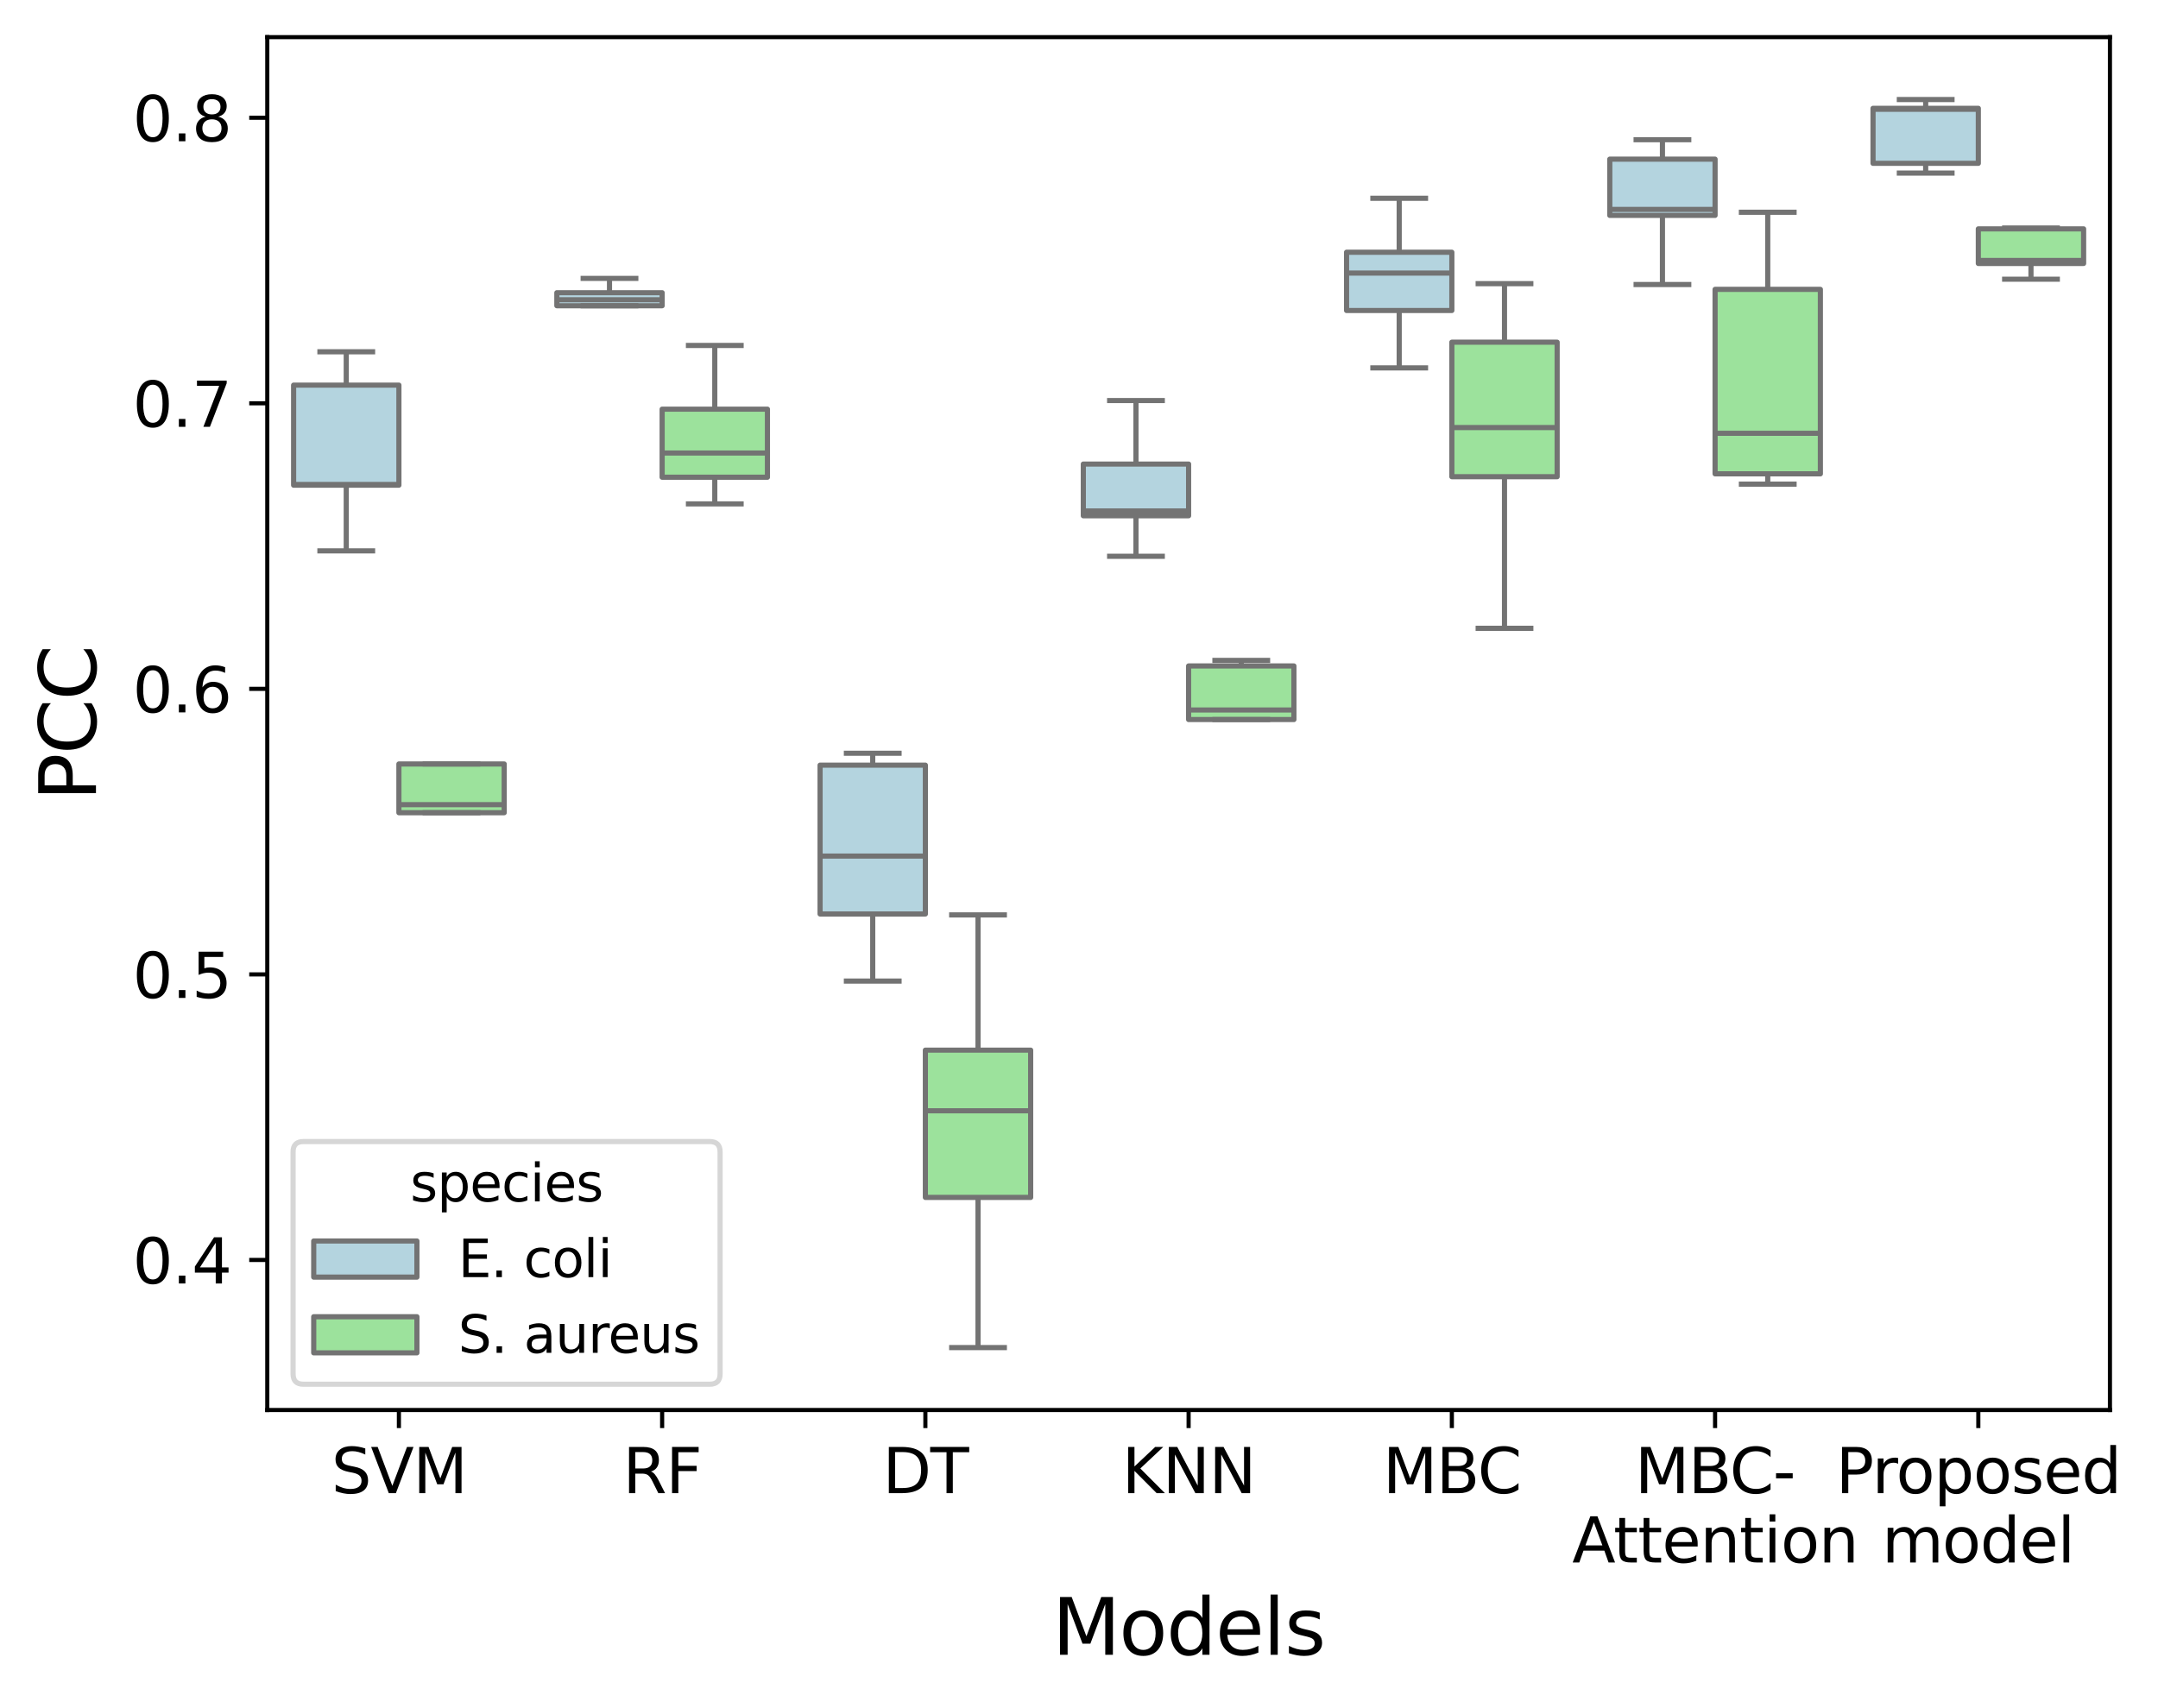 <?xml version="1.0" encoding="utf-8" standalone="no"?>
<!DOCTYPE svg PUBLIC "-//W3C//DTD SVG 1.1//EN"
  "http://www.w3.org/Graphics/SVG/1.1/DTD/svg11.dtd">
<svg xmlns:xlink="http://www.w3.org/1999/xlink" width="418.235pt" height="331.08pt" viewBox="0 0 418.235 331.08" xmlns="http://www.w3.org/2000/svg" version="1.1">
 <defs>
  <style type="text/css">*{stroke-linejoin: round; stroke-linecap: butt}</style>
 </defs>
 <g id="figure_1">
  <g id="patch_1">
   <path d="M 0 331.08 
L 418.235 331.08 
L 418.235 0 
L 0 0 
z
" style="fill: #ffffff"/>
  </g>
  <g id="axes_1">
   <g id="patch_2">
    <path d="M 51.801 273.312 
L 408.921 273.312 
L 408.921 7.2 
L 51.801 7.2 
z
" style="fill: #ffffff"/>
   </g>
   <g id="patch_3">
    <path d="M 77.31 465.634 
L 77.31 465.634 
L 77.31 465.634 
L 77.31 465.634 
z
" clip-path="url(#pf5b476db4c)" style="fill: #b4d4df; stroke: #737373; stroke-linejoin: miter"/>
   </g>
   <g id="patch_4">
    <path d="M 77.31 465.634 
L 77.31 465.634 
L 77.31 465.634 
L 77.31 465.634 
z
" clip-path="url(#pf5b476db4c)" style="fill: #9ce29c; stroke: #737373; stroke-linejoin: miter"/>
   </g>
   <g id="matplotlib.axis_1">
    <g id="xtick_1">
     <g id="line2d_1">
      <defs>
       <path id="mc53ea3e46a" d="M 0 0 
L 0 3.5 
" style="stroke: #000000; stroke-width: 0.8"/>
      </defs>
      <g>
       <use xlink:href="#mc53ea3e46a" x="77.31" y="273.312" style="stroke: #000000; stroke-width: 0.8"/>
      </g>
     </g>
     <g id="text_1">
      <!-- SVM -->
      <g transform="translate(64.219 289.43) scale(0.12 -0.12)">
       <defs>
        <path id="DejaVuSans-53" d="M 3425 4513 
L 3425 3897 
Q 3066 4069 2747 4153 
Q 2428 4238 2131 4238 
Q 1616 4238 1336 4038 
Q 1056 3838 1056 3469 
Q 1056 3159 1242 3001 
Q 1428 2844 1947 2747 
L 2328 2669 
Q 3034 2534 3370 2195 
Q 3706 1856 3706 1288 
Q 3706 609 3251 259 
Q 2797 -91 1919 -91 
Q 1588 -91 1214 -16 
Q 841 59 441 206 
L 441 856 
Q 825 641 1194 531 
Q 1563 422 1919 422 
Q 2459 422 2753 634 
Q 3047 847 3047 1241 
Q 3047 1584 2836 1778 
Q 2625 1972 2144 2069 
L 1759 2144 
Q 1053 2284 737 2584 
Q 422 2884 422 3419 
Q 422 4038 858 4394 
Q 1294 4750 2059 4750 
Q 2388 4750 2728 4690 
Q 3069 4631 3425 4513 
z
" transform="scale(0.016)"/>
        <path id="DejaVuSans-56" d="M 1831 0 
L 50 4666 
L 709 4666 
L 2188 738 
L 3669 4666 
L 4325 4666 
L 2547 0 
L 1831 0 
z
" transform="scale(0.016)"/>
        <path id="DejaVuSans-4d" d="M 628 4666 
L 1569 4666 
L 2759 1491 
L 3956 4666 
L 4897 4666 
L 4897 0 
L 4281 0 
L 4281 4097 
L 3078 897 
L 2444 897 
L 1241 4097 
L 1241 0 
L 628 0 
L 628 4666 
z
" transform="scale(0.016)"/>
       </defs>
       <use xlink:href="#DejaVuSans-53"/>
       <use xlink:href="#DejaVuSans-56" x="63.477"/>
       <use xlink:href="#DejaVuSans-4d" x="131.885"/>
      </g>
     </g>
    </g>
    <g id="xtick_2">
     <g id="line2d_2">
      <g>
       <use xlink:href="#mc53ea3e46a" x="128.327" y="273.312" style="stroke: #000000; stroke-width: 0.8"/>
      </g>
     </g>
     <g id="text_2">
      <!-- RF -->
      <g transform="translate(120.707 289.43) scale(0.12 -0.12)">
       <defs>
        <path id="DejaVuSans-52" d="M 2841 2188 
Q 3044 2119 3236 1894 
Q 3428 1669 3622 1275 
L 4263 0 
L 3584 0 
L 2988 1197 
Q 2756 1666 2539 1819 
Q 2322 1972 1947 1972 
L 1259 1972 
L 1259 0 
L 628 0 
L 628 4666 
L 2053 4666 
Q 2853 4666 3247 4331 
Q 3641 3997 3641 3322 
Q 3641 2881 3436 2590 
Q 3231 2300 2841 2188 
z
M 1259 4147 
L 1259 2491 
L 2053 2491 
Q 2509 2491 2742 2702 
Q 2975 2913 2975 3322 
Q 2975 3731 2742 3939 
Q 2509 4147 2053 4147 
L 1259 4147 
z
" transform="scale(0.016)"/>
        <path id="DejaVuSans-46" d="M 628 4666 
L 3309 4666 
L 3309 4134 
L 1259 4134 
L 1259 2759 
L 3109 2759 
L 3109 2228 
L 1259 2228 
L 1259 0 
L 628 0 
L 628 4666 
z
" transform="scale(0.016)"/>
       </defs>
       <use xlink:href="#DejaVuSans-52"/>
       <use xlink:href="#DejaVuSans-46" x="69.482"/>
      </g>
     </g>
    </g>
    <g id="xtick_3">
     <g id="line2d_3">
      <g>
       <use xlink:href="#mc53ea3e46a" x="179.344" y="273.312" style="stroke: #000000; stroke-width: 0.8"/>
      </g>
     </g>
     <g id="text_3">
      <!-- DT -->
      <g transform="translate(171.059 289.43) scale(0.12 -0.12)">
       <defs>
        <path id="DejaVuSans-44" d="M 1259 4147 
L 1259 519 
L 2022 519 
Q 2988 519 3436 956 
Q 3884 1394 3884 2338 
Q 3884 3275 3436 3711 
Q 2988 4147 2022 4147 
L 1259 4147 
z
M 628 4666 
L 1925 4666 
Q 3281 4666 3915 4102 
Q 4550 3538 4550 2338 
Q 4550 1131 3912 565 
Q 3275 0 1925 0 
L 628 0 
L 628 4666 
z
" transform="scale(0.016)"/>
        <path id="DejaVuSans-54" d="M -19 4666 
L 3928 4666 
L 3928 4134 
L 2272 4134 
L 2272 0 
L 1638 0 
L 1638 4134 
L -19 4134 
L -19 4666 
z
" transform="scale(0.016)"/>
       </defs>
       <use xlink:href="#DejaVuSans-44"/>
       <use xlink:href="#DejaVuSans-54" x="77.002"/>
      </g>
     </g>
    </g>
    <g id="xtick_4">
     <g id="line2d_4">
      <g>
       <use xlink:href="#mc53ea3e46a" x="230.361" y="273.312" style="stroke: #000000; stroke-width: 0.8"/>
      </g>
     </g>
     <g id="text_4">
      <!-- KNN -->
      <g transform="translate(217.449 289.43) scale(0.12 -0.12)">
       <defs>
        <path id="DejaVuSans-4b" d="M 628 4666 
L 1259 4666 
L 1259 2694 
L 3353 4666 
L 4166 4666 
L 1850 2491 
L 4331 0 
L 3500 0 
L 1259 2247 
L 1259 0 
L 628 0 
L 628 4666 
z
" transform="scale(0.016)"/>
        <path id="DejaVuSans-4e" d="M 628 4666 
L 1478 4666 
L 3547 763 
L 3547 4666 
L 4159 4666 
L 4159 0 
L 3309 0 
L 1241 3903 
L 1241 0 
L 628 0 
L 628 4666 
z
" transform="scale(0.016)"/>
       </defs>
       <use xlink:href="#DejaVuSans-4b"/>
       <use xlink:href="#DejaVuSans-4e" x="65.576"/>
       <use xlink:href="#DejaVuSans-4e" x="140.381"/>
      </g>
     </g>
    </g>
    <g id="xtick_5">
     <g id="line2d_5">
      <g>
       <use xlink:href="#mc53ea3e46a" x="281.378" y="273.312" style="stroke: #000000; stroke-width: 0.8"/>
      </g>
     </g>
     <g id="text_5">
      <!-- MBC -->
      <g transform="translate(268 289.43) scale(0.12 -0.12)">
       <defs>
        <path id="DejaVuSans-42" d="M 1259 2228 
L 1259 519 
L 2272 519 
Q 2781 519 3026 730 
Q 3272 941 3272 1375 
Q 3272 1813 3026 2020 
Q 2781 2228 2272 2228 
L 1259 2228 
z
M 1259 4147 
L 1259 2741 
L 2194 2741 
Q 2656 2741 2882 2914 
Q 3109 3088 3109 3444 
Q 3109 3797 2882 3972 
Q 2656 4147 2194 4147 
L 1259 4147 
z
M 628 4666 
L 2241 4666 
Q 2963 4666 3353 4366 
Q 3744 4066 3744 3513 
Q 3744 3084 3544 2831 
Q 3344 2578 2956 2516 
Q 3422 2416 3680 2098 
Q 3938 1781 3938 1306 
Q 3938 681 3513 340 
Q 3088 0 2303 0 
L 628 0 
L 628 4666 
z
" transform="scale(0.016)"/>
        <path id="DejaVuSans-43" d="M 4122 4306 
L 4122 3641 
Q 3803 3938 3442 4084 
Q 3081 4231 2675 4231 
Q 1875 4231 1450 3742 
Q 1025 3253 1025 2328 
Q 1025 1406 1450 917 
Q 1875 428 2675 428 
Q 3081 428 3442 575 
Q 3803 722 4122 1019 
L 4122 359 
Q 3791 134 3420 21 
Q 3050 -91 2638 -91 
Q 1578 -91 968 557 
Q 359 1206 359 2328 
Q 359 3453 968 4101 
Q 1578 4750 2638 4750 
Q 3056 4750 3426 4639 
Q 3797 4528 4122 4306 
z
" transform="scale(0.016)"/>
       </defs>
       <use xlink:href="#DejaVuSans-4d"/>
       <use xlink:href="#DejaVuSans-42" x="86.279"/>
       <use xlink:href="#DejaVuSans-43" x="153.133"/>
      </g>
     </g>
    </g>
    <g id="xtick_6">
     <g id="line2d_6">
      <g>
       <use xlink:href="#mc53ea3e46a" x="332.395" y="273.312" style="stroke: #000000; stroke-width: 0.8"/>
      </g>
     </g>
     <g id="text_6">
      <!-- MBC- -->
      <g transform="translate(316.852 289.43) scale(0.12 -0.12)">
       <defs>
        <path id="DejaVuSans-2d" d="M 313 2009 
L 1997 2009 
L 1997 1497 
L 313 1497 
L 313 2009 
z
" transform="scale(0.016)"/>
       </defs>
       <use xlink:href="#DejaVuSans-4d"/>
       <use xlink:href="#DejaVuSans-42" x="86.279"/>
       <use xlink:href="#DejaVuSans-43" x="153.133"/>
       <use xlink:href="#DejaVuSans-2d" x="222.957"/>
      </g>
      <!-- Attention -->
      <g transform="translate(304.704 302.868) scale(0.12 -0.12)">
       <defs>
        <path id="DejaVuSans-41" d="M 2188 4044 
L 1331 1722 
L 3047 1722 
L 2188 4044 
z
M 1831 4666 
L 2547 4666 
L 4325 0 
L 3669 0 
L 3244 1197 
L 1141 1197 
L 716 0 
L 50 0 
L 1831 4666 
z
" transform="scale(0.016)"/>
        <path id="DejaVuSans-74" d="M 1172 4494 
L 1172 3500 
L 2356 3500 
L 2356 3053 
L 1172 3053 
L 1172 1153 
Q 1172 725 1289 603 
Q 1406 481 1766 481 
L 2356 481 
L 2356 0 
L 1766 0 
Q 1100 0 847 248 
Q 594 497 594 1153 
L 594 3053 
L 172 3053 
L 172 3500 
L 594 3500 
L 594 4494 
L 1172 4494 
z
" transform="scale(0.016)"/>
        <path id="DejaVuSans-65" d="M 3597 1894 
L 3597 1613 
L 953 1613 
Q 991 1019 1311 708 
Q 1631 397 2203 397 
Q 2534 397 2845 478 
Q 3156 559 3463 722 
L 3463 178 
Q 3153 47 2828 -22 
Q 2503 -91 2169 -91 
Q 1331 -91 842 396 
Q 353 884 353 1716 
Q 353 2575 817 3079 
Q 1281 3584 2069 3584 
Q 2775 3584 3186 3129 
Q 3597 2675 3597 1894 
z
M 3022 2063 
Q 3016 2534 2758 2815 
Q 2500 3097 2075 3097 
Q 1594 3097 1305 2825 
Q 1016 2553 972 2059 
L 3022 2063 
z
" transform="scale(0.016)"/>
        <path id="DejaVuSans-6e" d="M 3513 2113 
L 3513 0 
L 2938 0 
L 2938 2094 
Q 2938 2591 2744 2837 
Q 2550 3084 2163 3084 
Q 1697 3084 1428 2787 
Q 1159 2491 1159 1978 
L 1159 0 
L 581 0 
L 581 3500 
L 1159 3500 
L 1159 2956 
Q 1366 3272 1645 3428 
Q 1925 3584 2291 3584 
Q 2894 3584 3203 3211 
Q 3513 2838 3513 2113 
z
" transform="scale(0.016)"/>
        <path id="DejaVuSans-69" d="M 603 3500 
L 1178 3500 
L 1178 0 
L 603 0 
L 603 3500 
z
M 603 4863 
L 1178 4863 
L 1178 4134 
L 603 4134 
L 603 4863 
z
" transform="scale(0.016)"/>
        <path id="DejaVuSans-6f" d="M 1959 3097 
Q 1497 3097 1228 2736 
Q 959 2375 959 1747 
Q 959 1119 1226 758 
Q 1494 397 1959 397 
Q 2419 397 2687 759 
Q 2956 1122 2956 1747 
Q 2956 2369 2687 2733 
Q 2419 3097 1959 3097 
z
M 1959 3584 
Q 2709 3584 3137 3096 
Q 3566 2609 3566 1747 
Q 3566 888 3137 398 
Q 2709 -91 1959 -91 
Q 1206 -91 779 398 
Q 353 888 353 1747 
Q 353 2609 779 3096 
Q 1206 3584 1959 3584 
z
" transform="scale(0.016)"/>
       </defs>
       <use xlink:href="#DejaVuSans-41"/>
       <use xlink:href="#DejaVuSans-74" x="66.658"/>
       <use xlink:href="#DejaVuSans-74" x="105.867"/>
       <use xlink:href="#DejaVuSans-65" x="145.076"/>
       <use xlink:href="#DejaVuSans-6e" x="206.6"/>
       <use xlink:href="#DejaVuSans-74" x="269.979"/>
       <use xlink:href="#DejaVuSans-69" x="309.188"/>
       <use xlink:href="#DejaVuSans-6f" x="336.971"/>
       <use xlink:href="#DejaVuSans-6e" x="398.152"/>
      </g>
     </g>
    </g>
    <g id="xtick_7">
     <g id="line2d_7">
      <g>
       <use xlink:href="#mc53ea3e46a" x="383.412" y="273.312" style="stroke: #000000; stroke-width: 0.8"/>
      </g>
     </g>
     <g id="text_7">
      <!-- Proposed -->
      <g transform="translate(355.79 289.43) scale(0.12 -0.12)">
       <defs>
        <path id="DejaVuSans-50" d="M 1259 4147 
L 1259 2394 
L 2053 2394 
Q 2494 2394 2734 2622 
Q 2975 2850 2975 3272 
Q 2975 3691 2734 3919 
Q 2494 4147 2053 4147 
L 1259 4147 
z
M 628 4666 
L 2053 4666 
Q 2838 4666 3239 4311 
Q 3641 3956 3641 3272 
Q 3641 2581 3239 2228 
Q 2838 1875 2053 1875 
L 1259 1875 
L 1259 0 
L 628 0 
L 628 4666 
z
" transform="scale(0.016)"/>
        <path id="DejaVuSans-72" d="M 2631 2963 
Q 2534 3019 2420 3045 
Q 2306 3072 2169 3072 
Q 1681 3072 1420 2755 
Q 1159 2438 1159 1844 
L 1159 0 
L 581 0 
L 581 3500 
L 1159 3500 
L 1159 2956 
Q 1341 3275 1631 3429 
Q 1922 3584 2338 3584 
Q 2397 3584 2469 3576 
Q 2541 3569 2628 3553 
L 2631 2963 
z
" transform="scale(0.016)"/>
        <path id="DejaVuSans-70" d="M 1159 525 
L 1159 -1331 
L 581 -1331 
L 581 3500 
L 1159 3500 
L 1159 2969 
Q 1341 3281 1617 3432 
Q 1894 3584 2278 3584 
Q 2916 3584 3314 3078 
Q 3713 2572 3713 1747 
Q 3713 922 3314 415 
Q 2916 -91 2278 -91 
Q 1894 -91 1617 61 
Q 1341 213 1159 525 
z
M 3116 1747 
Q 3116 2381 2855 2742 
Q 2594 3103 2138 3103 
Q 1681 3103 1420 2742 
Q 1159 2381 1159 1747 
Q 1159 1113 1420 752 
Q 1681 391 2138 391 
Q 2594 391 2855 752 
Q 3116 1113 3116 1747 
z
" transform="scale(0.016)"/>
        <path id="DejaVuSans-73" d="M 2834 3397 
L 2834 2853 
Q 2591 2978 2328 3040 
Q 2066 3103 1784 3103 
Q 1356 3103 1142 2972 
Q 928 2841 928 2578 
Q 928 2378 1081 2264 
Q 1234 2150 1697 2047 
L 1894 2003 
Q 2506 1872 2764 1633 
Q 3022 1394 3022 966 
Q 3022 478 2636 193 
Q 2250 -91 1575 -91 
Q 1294 -91 989 -36 
Q 684 19 347 128 
L 347 722 
Q 666 556 975 473 
Q 1284 391 1588 391 
Q 1994 391 2212 530 
Q 2431 669 2431 922 
Q 2431 1156 2273 1281 
Q 2116 1406 1581 1522 
L 1381 1569 
Q 847 1681 609 1914 
Q 372 2147 372 2553 
Q 372 3047 722 3315 
Q 1072 3584 1716 3584 
Q 2034 3584 2315 3537 
Q 2597 3491 2834 3397 
z
" transform="scale(0.016)"/>
        <path id="DejaVuSans-64" d="M 2906 2969 
L 2906 4863 
L 3481 4863 
L 3481 0 
L 2906 0 
L 2906 525 
Q 2725 213 2448 61 
Q 2172 -91 1784 -91 
Q 1150 -91 751 415 
Q 353 922 353 1747 
Q 353 2572 751 3078 
Q 1150 3584 1784 3584 
Q 2172 3584 2448 3432 
Q 2725 3281 2906 2969 
z
M 947 1747 
Q 947 1113 1208 752 
Q 1469 391 1925 391 
Q 2381 391 2643 752 
Q 2906 1113 2906 1747 
Q 2906 2381 2643 2742 
Q 2381 3103 1925 3103 
Q 1469 3103 1208 2742 
Q 947 2381 947 1747 
z
" transform="scale(0.016)"/>
       </defs>
       <use xlink:href="#DejaVuSans-50"/>
       <use xlink:href="#DejaVuSans-72" x="58.553"/>
       <use xlink:href="#DejaVuSans-6f" x="97.416"/>
       <use xlink:href="#DejaVuSans-70" x="158.598"/>
       <use xlink:href="#DejaVuSans-6f" x="222.074"/>
       <use xlink:href="#DejaVuSans-73" x="283.256"/>
       <use xlink:href="#DejaVuSans-65" x="335.355"/>
       <use xlink:href="#DejaVuSans-64" x="396.879"/>
      </g>
      <!-- model -->
      <g transform="translate(364.729 302.868) scale(0.12 -0.12)">
       <defs>
        <path id="DejaVuSans-6d" d="M 3328 2828 
Q 3544 3216 3844 3400 
Q 4144 3584 4550 3584 
Q 5097 3584 5394 3201 
Q 5691 2819 5691 2113 
L 5691 0 
L 5113 0 
L 5113 2094 
Q 5113 2597 4934 2840 
Q 4756 3084 4391 3084 
Q 3944 3084 3684 2787 
Q 3425 2491 3425 1978 
L 3425 0 
L 2847 0 
L 2847 2094 
Q 2847 2600 2669 2842 
Q 2491 3084 2119 3084 
Q 1678 3084 1418 2786 
Q 1159 2488 1159 1978 
L 1159 0 
L 581 0 
L 581 3500 
L 1159 3500 
L 1159 2956 
Q 1356 3278 1631 3431 
Q 1906 3584 2284 3584 
Q 2666 3584 2933 3390 
Q 3200 3197 3328 2828 
z
" transform="scale(0.016)"/>
        <path id="DejaVuSans-6c" d="M 603 4863 
L 1178 4863 
L 1178 0 
L 603 0 
L 603 4863 
z
" transform="scale(0.016)"/>
       </defs>
       <use xlink:href="#DejaVuSans-6d"/>
       <use xlink:href="#DejaVuSans-6f" x="97.412"/>
       <use xlink:href="#DejaVuSans-64" x="158.594"/>
       <use xlink:href="#DejaVuSans-65" x="222.07"/>
       <use xlink:href="#DejaVuSans-6c" x="283.594"/>
      </g>
     </g>
    </g>
    <g id="text_8">
     <!-- Models -->
     <g transform="translate(203.934 320.761) scale(0.15 -0.15)">
      <use xlink:href="#DejaVuSans-4d"/>
      <use xlink:href="#DejaVuSans-6f" x="86.279"/>
      <use xlink:href="#DejaVuSans-64" x="147.461"/>
      <use xlink:href="#DejaVuSans-65" x="210.938"/>
      <use xlink:href="#DejaVuSans-6c" x="272.461"/>
      <use xlink:href="#DejaVuSans-73" x="300.244"/>
     </g>
    </g>
   </g>
   <g id="matplotlib.axis_2">
    <g id="ytick_1">
     <g id="line2d_8">
      <defs>
       <path id="mc04c4a3ef9" d="M 0 0 
L -3.5 0 
" style="stroke: #000000; stroke-width: 0.8"/>
      </defs>
      <g>
       <use xlink:href="#mc04c4a3ef9" x="51.801" y="244.228" style="stroke: #000000; stroke-width: 0.8"/>
      </g>
     </g>
     <g id="text_9">
      <!-- 0.4 -->
      <g transform="translate(25.717 248.788) scale(0.12 -0.12)">
       <defs>
        <path id="DejaVuSans-30" d="M 2034 4250 
Q 1547 4250 1301 3770 
Q 1056 3291 1056 2328 
Q 1056 1369 1301 889 
Q 1547 409 2034 409 
Q 2525 409 2770 889 
Q 3016 1369 3016 2328 
Q 3016 3291 2770 3770 
Q 2525 4250 2034 4250 
z
M 2034 4750 
Q 2819 4750 3233 4129 
Q 3647 3509 3647 2328 
Q 3647 1150 3233 529 
Q 2819 -91 2034 -91 
Q 1250 -91 836 529 
Q 422 1150 422 2328 
Q 422 3509 836 4129 
Q 1250 4750 2034 4750 
z
" transform="scale(0.016)"/>
        <path id="DejaVuSans-2e" d="M 684 794 
L 1344 794 
L 1344 0 
L 684 0 
L 684 794 
z
" transform="scale(0.016)"/>
        <path id="DejaVuSans-34" d="M 2419 4116 
L 825 1625 
L 2419 1625 
L 2419 4116 
z
M 2253 4666 
L 3047 4666 
L 3047 1625 
L 3713 1625 
L 3713 1100 
L 3047 1100 
L 3047 0 
L 2419 0 
L 2419 1100 
L 313 1100 
L 313 1709 
L 2253 4666 
z
" transform="scale(0.016)"/>
       </defs>
       <use xlink:href="#DejaVuSans-30"/>
       <use xlink:href="#DejaVuSans-2e" x="63.623"/>
       <use xlink:href="#DejaVuSans-34" x="95.41"/>
      </g>
     </g>
    </g>
    <g id="ytick_2">
     <g id="line2d_9">
      <g>
       <use xlink:href="#mc04c4a3ef9" x="51.801" y="188.877" style="stroke: #000000; stroke-width: 0.8"/>
      </g>
     </g>
     <g id="text_10">
      <!-- 0.5 -->
      <g transform="translate(25.717 193.436) scale(0.12 -0.12)">
       <defs>
        <path id="DejaVuSans-35" d="M 691 4666 
L 3169 4666 
L 3169 4134 
L 1269 4134 
L 1269 2991 
Q 1406 3038 1543 3061 
Q 1681 3084 1819 3084 
Q 2600 3084 3056 2656 
Q 3513 2228 3513 1497 
Q 3513 744 3044 326 
Q 2575 -91 1722 -91 
Q 1428 -91 1123 -41 
Q 819 9 494 109 
L 494 744 
Q 775 591 1075 516 
Q 1375 441 1709 441 
Q 2250 441 2565 725 
Q 2881 1009 2881 1497 
Q 2881 1984 2565 2268 
Q 2250 2553 1709 2553 
Q 1456 2553 1204 2497 
Q 953 2441 691 2322 
L 691 4666 
z
" transform="scale(0.016)"/>
       </defs>
       <use xlink:href="#DejaVuSans-30"/>
       <use xlink:href="#DejaVuSans-2e" x="63.623"/>
       <use xlink:href="#DejaVuSans-35" x="95.41"/>
      </g>
     </g>
    </g>
    <g id="ytick_3">
     <g id="line2d_10">
      <g>
       <use xlink:href="#mc04c4a3ef9" x="51.801" y="133.526" style="stroke: #000000; stroke-width: 0.8"/>
      </g>
     </g>
     <g id="text_11">
      <!-- 0.6 -->
      <g transform="translate(25.717 138.085) scale(0.12 -0.12)">
       <defs>
        <path id="DejaVuSans-36" d="M 2113 2584 
Q 1688 2584 1439 2293 
Q 1191 2003 1191 1497 
Q 1191 994 1439 701 
Q 1688 409 2113 409 
Q 2538 409 2786 701 
Q 3034 994 3034 1497 
Q 3034 2003 2786 2293 
Q 2538 2584 2113 2584 
z
M 3366 4563 
L 3366 3988 
Q 3128 4100 2886 4159 
Q 2644 4219 2406 4219 
Q 1781 4219 1451 3797 
Q 1122 3375 1075 2522 
Q 1259 2794 1537 2939 
Q 1816 3084 2150 3084 
Q 2853 3084 3261 2657 
Q 3669 2231 3669 1497 
Q 3669 778 3244 343 
Q 2819 -91 2113 -91 
Q 1303 -91 875 529 
Q 447 1150 447 2328 
Q 447 3434 972 4092 
Q 1497 4750 2381 4750 
Q 2619 4750 2861 4703 
Q 3103 4656 3366 4563 
z
" transform="scale(0.016)"/>
       </defs>
       <use xlink:href="#DejaVuSans-30"/>
       <use xlink:href="#DejaVuSans-2e" x="63.623"/>
       <use xlink:href="#DejaVuSans-36" x="95.41"/>
      </g>
     </g>
    </g>
    <g id="ytick_4">
     <g id="line2d_11">
      <g>
       <use xlink:href="#mc04c4a3ef9" x="51.801" y="78.175" style="stroke: #000000; stroke-width: 0.8"/>
      </g>
     </g>
     <g id="text_12">
      <!-- 0.7 -->
      <g transform="translate(25.717 82.734) scale(0.12 -0.12)">
       <defs>
        <path id="DejaVuSans-37" d="M 525 4666 
L 3525 4666 
L 3525 4397 
L 1831 0 
L 1172 0 
L 2766 4134 
L 525 4134 
L 525 4666 
z
" transform="scale(0.016)"/>
       </defs>
       <use xlink:href="#DejaVuSans-30"/>
       <use xlink:href="#DejaVuSans-2e" x="63.623"/>
       <use xlink:href="#DejaVuSans-37" x="95.41"/>
      </g>
     </g>
    </g>
    <g id="ytick_5">
     <g id="line2d_12">
      <g>
       <use xlink:href="#mc04c4a3ef9" x="51.801" y="22.823" style="stroke: #000000; stroke-width: 0.8"/>
      </g>
     </g>
     <g id="text_13">
      <!-- 0.8 -->
      <g transform="translate(25.717 27.382) scale(0.12 -0.12)">
       <defs>
        <path id="DejaVuSans-38" d="M 2034 2216 
Q 1584 2216 1326 1975 
Q 1069 1734 1069 1313 
Q 1069 891 1326 650 
Q 1584 409 2034 409 
Q 2484 409 2743 651 
Q 3003 894 3003 1313 
Q 3003 1734 2745 1975 
Q 2488 2216 2034 2216 
z
M 1403 2484 
Q 997 2584 770 2862 
Q 544 3141 544 3541 
Q 544 4100 942 4425 
Q 1341 4750 2034 4750 
Q 2731 4750 3128 4425 
Q 3525 4100 3525 3541 
Q 3525 3141 3298 2862 
Q 3072 2584 2669 2484 
Q 3125 2378 3379 2068 
Q 3634 1759 3634 1313 
Q 3634 634 3220 271 
Q 2806 -91 2034 -91 
Q 1263 -91 848 271 
Q 434 634 434 1313 
Q 434 1759 690 2068 
Q 947 2378 1403 2484 
z
M 1172 3481 
Q 1172 3119 1398 2916 
Q 1625 2713 2034 2713 
Q 2441 2713 2670 2916 
Q 2900 3119 2900 3481 
Q 2900 3844 2670 4047 
Q 2441 4250 2034 4250 
Q 1625 4250 1398 4047 
Q 1172 3844 1172 3481 
z
" transform="scale(0.016)"/>
       </defs>
       <use xlink:href="#DejaVuSans-30"/>
       <use xlink:href="#DejaVuSans-2e" x="63.623"/>
       <use xlink:href="#DejaVuSans-38" x="95.41"/>
      </g>
     </g>
    </g>
    <g id="text_14">
     <!-- PCC -->
     <g transform="translate(18.598 155.252) rotate(-90) scale(0.15 -0.15)">
      <use xlink:href="#DejaVuSans-50"/>
      <use xlink:href="#DejaVuSans-43" x="60.303"/>
      <use xlink:href="#DejaVuSans-43" x="130.127"/>
     </g>
    </g>
   </g>
   <g id="patch_5">
    <path d="M 56.903 94.042 
L 77.31 94.042 
L 77.31 74.652 
L 56.903 74.652 
L 56.903 94.042 
z
" clip-path="url(#pf5b476db4c)" style="fill: #b4d4df; stroke: #737373; stroke-linejoin: miter"/>
   </g>
   <g id="line2d_13">
    <path d="M 67.106 94.042 
L 67.106 106.779 
" clip-path="url(#pf5b476db4c)" style="fill: none; stroke: #737373"/>
   </g>
   <g id="line2d_14">
    <path d="M 67.106 74.652 
L 67.106 68.189 
" clip-path="url(#pf5b476db4c)" style="fill: none; stroke: #737373"/>
   </g>
   <g id="line2d_15">
    <path d="M 62.004 106.779 
L 72.208 106.779 
" clip-path="url(#pf5b476db4c)" style="fill: none; stroke: #737373; stroke-linecap: square"/>
   </g>
   <g id="line2d_16">
    <path d="M 62.004 68.189 
L 72.208 68.189 
" clip-path="url(#pf5b476db4c)" style="fill: none; stroke: #737373; stroke-linecap: square"/>
   </g>
   <g id="patch_6">
    <path d="M 107.92 59.263 
L 128.327 59.263 
L 128.327 56.739 
L 107.92 56.739 
L 107.92 59.263 
z
" clip-path="url(#pf5b476db4c)" style="fill: #b4d4df; stroke: #737373; stroke-linejoin: miter"/>
   </g>
   <g id="line2d_17">
    <path d="M 118.123 59.263 
L 118.123 59.263 
" clip-path="url(#pf5b476db4c)" style="fill: none; stroke: #737373"/>
   </g>
   <g id="line2d_18">
    <path d="M 118.123 56.739 
L 118.123 53.964 
" clip-path="url(#pf5b476db4c)" style="fill: none; stroke: #737373"/>
   </g>
   <g id="line2d_19">
    <path d="M 113.022 59.263 
L 123.225 59.263 
" clip-path="url(#pf5b476db4c)" style="fill: none; stroke: #737373; stroke-linecap: square"/>
   </g>
   <g id="line2d_20">
    <path d="M 113.022 53.964 
L 123.225 53.964 
" clip-path="url(#pf5b476db4c)" style="fill: none; stroke: #737373; stroke-linecap: square"/>
   </g>
   <g id="patch_7">
    <path d="M 158.937 177.164 
L 179.344 177.164 
L 179.344 148.316 
L 158.937 148.316 
L 158.937 177.164 
z
" clip-path="url(#pf5b476db4c)" style="fill: #b4d4df; stroke: #737373; stroke-linejoin: miter"/>
   </g>
   <g id="line2d_21">
    <path d="M 169.14 177.164 
L 169.14 190.171 
" clip-path="url(#pf5b476db4c)" style="fill: none; stroke: #737373"/>
   </g>
   <g id="line2d_22">
    <path d="M 169.14 148.316 
L 169.14 146.009 
" clip-path="url(#pf5b476db4c)" style="fill: none; stroke: #737373"/>
   </g>
   <g id="line2d_23">
    <path d="M 164.039 190.171 
L 174.242 190.171 
" clip-path="url(#pf5b476db4c)" style="fill: none; stroke: #737373; stroke-linecap: square"/>
   </g>
   <g id="line2d_24">
    <path d="M 164.039 146.009 
L 174.242 146.009 
" clip-path="url(#pf5b476db4c)" style="fill: none; stroke: #737373; stroke-linecap: square"/>
   </g>
   <g id="patch_8">
    <path d="M 209.954 99.974 
L 230.361 99.974 
L 230.361 89.953 
L 209.954 89.953 
L 209.954 99.974 
z
" clip-path="url(#pf5b476db4c)" style="fill: #b4d4df; stroke: #737373; stroke-linejoin: miter"/>
   </g>
   <g id="line2d_25">
    <path d="M 220.158 99.974 
L 220.158 107.825 
" clip-path="url(#pf5b476db4c)" style="fill: none; stroke: #737373"/>
   </g>
   <g id="line2d_26">
    <path d="M 220.158 89.953 
L 220.158 77.642 
" clip-path="url(#pf5b476db4c)" style="fill: none; stroke: #737373"/>
   </g>
   <g id="line2d_27">
    <path d="M 215.056 107.825 
L 225.259 107.825 
" clip-path="url(#pf5b476db4c)" style="fill: none; stroke: #737373; stroke-linecap: square"/>
   </g>
   <g id="line2d_28">
    <path d="M 215.056 77.642 
L 225.259 77.642 
" clip-path="url(#pf5b476db4c)" style="fill: none; stroke: #737373; stroke-linecap: square"/>
   </g>
   <g id="patch_9">
    <path d="M 260.971 60.185 
L 281.378 60.185 
L 281.378 48.894 
L 260.971 48.894 
L 260.971 60.185 
z
" clip-path="url(#pf5b476db4c)" style="fill: #b4d4df; stroke: #737373; stroke-linejoin: miter"/>
   </g>
   <g id="line2d_29">
    <path d="M 271.175 60.185 
L 271.175 71.311 
" clip-path="url(#pf5b476db4c)" style="fill: none; stroke: #737373"/>
   </g>
   <g id="line2d_30">
    <path d="M 271.175 48.894 
L 271.175 38.432 
" clip-path="url(#pf5b476db4c)" style="fill: none; stroke: #737373"/>
   </g>
   <g id="line2d_31">
    <path d="M 266.073 71.311 
L 276.276 71.311 
" clip-path="url(#pf5b476db4c)" style="fill: none; stroke: #737373; stroke-linecap: square"/>
   </g>
   <g id="line2d_32">
    <path d="M 266.073 38.432 
L 276.276 38.432 
" clip-path="url(#pf5b476db4c)" style="fill: none; stroke: #737373; stroke-linecap: square"/>
   </g>
   <g id="patch_10">
    <path d="M 311.988 41.753 
L 332.395 41.753 
L 332.395 30.849 
L 311.988 30.849 
L 311.988 41.753 
z
" clip-path="url(#pf5b476db4c)" style="fill: #b4d4df; stroke: #737373; stroke-linejoin: miter"/>
   </g>
   <g id="line2d_33">
    <path d="M 322.192 41.753 
L 322.192 55.148 
" clip-path="url(#pf5b476db4c)" style="fill: none; stroke: #737373"/>
   </g>
   <g id="line2d_34">
    <path d="M 322.192 30.849 
L 322.192 27.085 
" clip-path="url(#pf5b476db4c)" style="fill: none; stroke: #737373"/>
   </g>
   <g id="line2d_35">
    <path d="M 317.09 55.148 
L 327.294 55.148 
" clip-path="url(#pf5b476db4c)" style="fill: none; stroke: #737373; stroke-linecap: square"/>
   </g>
   <g id="line2d_36">
    <path d="M 317.09 27.085 
L 327.294 27.085 
" clip-path="url(#pf5b476db4c)" style="fill: none; stroke: #737373; stroke-linecap: square"/>
   </g>
   <g id="patch_11">
    <path d="M 363.006 31.659 
L 383.412 31.659 
L 383.412 20.997 
L 363.006 20.997 
L 363.006 31.659 
z
" clip-path="url(#pf5b476db4c)" style="fill: #b4d4df; stroke: #737373; stroke-linejoin: miter"/>
   </g>
   <g id="line2d_37">
    <path d="M 373.209 31.659 
L 373.209 33.547 
" clip-path="url(#pf5b476db4c)" style="fill: none; stroke: #737373"/>
   </g>
   <g id="line2d_38">
    <path d="M 373.209 20.997 
L 373.209 19.296 
" clip-path="url(#pf5b476db4c)" style="fill: none; stroke: #737373"/>
   </g>
   <g id="line2d_39">
    <path d="M 368.107 33.547 
L 378.311 33.547 
" clip-path="url(#pf5b476db4c)" style="fill: none; stroke: #737373; stroke-linecap: square"/>
   </g>
   <g id="line2d_40">
    <path d="M 368.107 19.296 
L 378.311 19.296 
" clip-path="url(#pf5b476db4c)" style="fill: none; stroke: #737373; stroke-linecap: square"/>
   </g>
   <g id="patch_12">
    <path d="M 77.31 157.533 
L 97.716 157.533 
L 97.716 148.089 
L 77.31 148.089 
L 77.31 157.533 
z
" clip-path="url(#pf5b476db4c)" style="fill: #9ce29c; stroke: #737373; stroke-linejoin: miter"/>
   </g>
   <g id="line2d_41">
    <path d="M 87.513 157.533 
L 87.513 157.533 
" clip-path="url(#pf5b476db4c)" style="fill: none; stroke: #737373"/>
   </g>
   <g id="line2d_42">
    <path d="M 87.513 148.089 
L 87.513 148.089 
" clip-path="url(#pf5b476db4c)" style="fill: none; stroke: #737373"/>
   </g>
   <g id="line2d_43">
    <path d="M 82.411 157.533 
L 92.615 157.533 
" clip-path="url(#pf5b476db4c)" style="fill: none; stroke: #737373; stroke-linecap: square"/>
   </g>
   <g id="line2d_44">
    <path d="M 82.411 148.089 
L 92.615 148.089 
" clip-path="url(#pf5b476db4c)" style="fill: none; stroke: #737373; stroke-linecap: square"/>
   </g>
   <g id="patch_13">
    <path d="M 128.327 92.504 
L 148.734 92.504 
L 148.734 79.314 
L 128.327 79.314 
L 128.327 92.504 
z
" clip-path="url(#pf5b476db4c)" style="fill: #9ce29c; stroke: #737373; stroke-linejoin: miter"/>
   </g>
   <g id="line2d_45">
    <path d="M 138.53 92.504 
L 138.53 97.671 
" clip-path="url(#pf5b476db4c)" style="fill: none; stroke: #737373"/>
   </g>
   <g id="line2d_46">
    <path d="M 138.53 79.314 
L 138.53 66.96 
" clip-path="url(#pf5b476db4c)" style="fill: none; stroke: #737373"/>
   </g>
   <g id="line2d_47">
    <path d="M 133.428 97.671 
L 143.632 97.671 
" clip-path="url(#pf5b476db4c)" style="fill: none; stroke: #737373; stroke-linecap: square"/>
   </g>
   <g id="line2d_48">
    <path d="M 133.428 66.96 
L 143.632 66.96 
" clip-path="url(#pf5b476db4c)" style="fill: none; stroke: #737373; stroke-linecap: square"/>
   </g>
   <g id="patch_14">
    <path d="M 179.344 232.104 
L 199.751 232.104 
L 199.751 203.557 
L 179.344 203.557 
L 179.344 232.104 
z
" clip-path="url(#pf5b476db4c)" style="fill: #9ce29c; stroke: #737373; stroke-linejoin: miter"/>
   </g>
   <g id="line2d_49">
    <path d="M 189.547 232.104 
L 189.547 261.216 
" clip-path="url(#pf5b476db4c)" style="fill: none; stroke: #737373"/>
   </g>
   <g id="line2d_50">
    <path d="M 189.547 203.557 
L 189.547 177.341 
" clip-path="url(#pf5b476db4c)" style="fill: none; stroke: #737373"/>
   </g>
   <g id="line2d_51">
    <path d="M 184.446 261.216 
L 194.649 261.216 
" clip-path="url(#pf5b476db4c)" style="fill: none; stroke: #737373; stroke-linecap: square"/>
   </g>
   <g id="line2d_52">
    <path d="M 184.446 177.341 
L 194.649 177.341 
" clip-path="url(#pf5b476db4c)" style="fill: none; stroke: #737373; stroke-linecap: square"/>
   </g>
   <g id="patch_15">
    <path d="M 230.361 139.474 
L 250.768 139.474 
L 250.768 129.086 
L 230.361 129.086 
L 230.361 139.474 
z
" clip-path="url(#pf5b476db4c)" style="fill: #9ce29c; stroke: #737373; stroke-linejoin: miter"/>
   </g>
   <g id="line2d_53">
    <path d="M 240.564 139.474 
L 240.564 139.474 
" clip-path="url(#pf5b476db4c)" style="fill: none; stroke: #737373"/>
   </g>
   <g id="line2d_54">
    <path d="M 240.564 129.086 
L 240.564 128.011 
" clip-path="url(#pf5b476db4c)" style="fill: none; stroke: #737373"/>
   </g>
   <g id="line2d_55">
    <path d="M 235.463 139.474 
L 245.666 139.474 
" clip-path="url(#pf5b476db4c)" style="fill: none; stroke: #737373; stroke-linecap: square"/>
   </g>
   <g id="line2d_56">
    <path d="M 235.463 128.011 
L 245.666 128.011 
" clip-path="url(#pf5b476db4c)" style="fill: none; stroke: #737373; stroke-linecap: square"/>
   </g>
   <g id="patch_16">
    <path d="M 281.378 92.4 
L 301.785 92.4 
L 301.785 66.329 
L 281.378 66.329 
L 281.378 92.4 
z
" clip-path="url(#pf5b476db4c)" style="fill: #9ce29c; stroke: #737373; stroke-linejoin: miter"/>
   </g>
   <g id="line2d_57">
    <path d="M 291.582 92.4 
L 291.582 121.791 
" clip-path="url(#pf5b476db4c)" style="fill: none; stroke: #737373"/>
   </g>
   <g id="line2d_58">
    <path d="M 291.582 66.329 
L 291.582 54.982 
" clip-path="url(#pf5b476db4c)" style="fill: none; stroke: #737373"/>
   </g>
   <g id="line2d_59">
    <path d="M 286.48 121.791 
L 296.683 121.791 
" clip-path="url(#pf5b476db4c)" style="fill: none; stroke: #737373; stroke-linecap: square"/>
   </g>
   <g id="line2d_60">
    <path d="M 286.48 54.982 
L 296.683 54.982 
" clip-path="url(#pf5b476db4c)" style="fill: none; stroke: #737373; stroke-linecap: square"/>
   </g>
   <g id="patch_17">
    <path d="M 332.395 91.846 
L 352.802 91.846 
L 352.802 56.089 
L 332.395 56.089 
L 332.395 91.846 
z
" clip-path="url(#pf5b476db4c)" style="fill: #9ce29c; stroke: #737373; stroke-linejoin: miter"/>
   </g>
   <g id="line2d_61">
    <path d="M 342.599 91.846 
L 342.599 93.839 
" clip-path="url(#pf5b476db4c)" style="fill: none; stroke: #737373"/>
   </g>
   <g id="line2d_62">
    <path d="M 342.599 56.089 
L 342.599 41.145 
" clip-path="url(#pf5b476db4c)" style="fill: none; stroke: #737373"/>
   </g>
   <g id="line2d_63">
    <path d="M 337.497 93.839 
L 347.7 93.839 
" clip-path="url(#pf5b476db4c)" style="fill: none; stroke: #737373; stroke-linecap: square"/>
   </g>
   <g id="line2d_64">
    <path d="M 337.497 41.145 
L 347.7 41.145 
" clip-path="url(#pf5b476db4c)" style="fill: none; stroke: #737373; stroke-linecap: square"/>
   </g>
   <g id="patch_18">
    <path d="M 383.412 51.067 
L 403.819 51.067 
L 403.819 44.363 
L 383.412 44.363 
L 383.412 51.067 
z
" clip-path="url(#pf5b476db4c)" style="fill: #9ce29c; stroke: #737373; stroke-linejoin: miter"/>
   </g>
   <g id="line2d_65">
    <path d="M 393.616 51.067 
L 393.616 54.121 
" clip-path="url(#pf5b476db4c)" style="fill: none; stroke: #737373"/>
   </g>
   <g id="line2d_66">
    <path d="M 393.616 44.363 
L 393.616 44.193 
" clip-path="url(#pf5b476db4c)" style="fill: none; stroke: #737373"/>
   </g>
   <g id="line2d_67">
    <path d="M 388.514 54.121 
L 398.718 54.121 
" clip-path="url(#pf5b476db4c)" style="fill: none; stroke: #737373; stroke-linecap: square"/>
   </g>
   <g id="line2d_68">
    <path d="M 388.514 44.193 
L 398.718 44.193 
" clip-path="url(#pf5b476db4c)" style="fill: none; stroke: #737373; stroke-linecap: square"/>
   </g>
   <g id="line2d_69">
    <path d="M 56.903 93.91 
L 77.31 93.91 
" clip-path="url(#pf5b476db4c)" style="fill: none; stroke: #737373"/>
   </g>
   <g id="line2d_70">
    <path d="M 107.92 58.102 
L 128.327 58.102 
" clip-path="url(#pf5b476db4c)" style="fill: none; stroke: #737373"/>
   </g>
   <g id="line2d_71">
    <path d="M 158.937 165.939 
L 179.344 165.939 
" clip-path="url(#pf5b476db4c)" style="fill: none; stroke: #737373"/>
   </g>
   <g id="line2d_72">
    <path d="M 209.954 99.047 
L 230.361 99.047 
" clip-path="url(#pf5b476db4c)" style="fill: none; stroke: #737373"/>
   </g>
   <g id="line2d_73">
    <path d="M 260.971 52.934 
L 281.378 52.934 
" clip-path="url(#pf5b476db4c)" style="fill: none; stroke: #737373"/>
   </g>
   <g id="line2d_74">
    <path d="M 311.988 40.591 
L 332.395 40.591 
" clip-path="url(#pf5b476db4c)" style="fill: none; stroke: #737373"/>
   </g>
   <g id="line2d_75">
    <path d="M 363.006 21.178 
L 383.412 21.178 
" clip-path="url(#pf5b476db4c)" style="fill: none; stroke: #737373"/>
   </g>
   <g id="line2d_76">
    <path d="M 77.31 155.971 
L 97.716 155.971 
" clip-path="url(#pf5b476db4c)" style="fill: none; stroke: #737373"/>
   </g>
   <g id="line2d_77">
    <path d="M 128.327 87.812 
L 148.734 87.812 
" clip-path="url(#pf5b476db4c)" style="fill: none; stroke: #737373"/>
   </g>
   <g id="line2d_78">
    <path d="M 179.344 215.313 
L 199.751 215.313 
" clip-path="url(#pf5b476db4c)" style="fill: none; stroke: #737373"/>
   </g>
   <g id="line2d_79">
    <path d="M 230.361 137.622 
L 250.768 137.622 
" clip-path="url(#pf5b476db4c)" style="fill: none; stroke: #737373"/>
   </g>
   <g id="line2d_80">
    <path d="M 281.378 82.879 
L 301.785 82.879 
" clip-path="url(#pf5b476db4c)" style="fill: none; stroke: #737373"/>
   </g>
   <g id="line2d_81">
    <path d="M 332.395 83.986 
L 352.802 83.986 
" clip-path="url(#pf5b476db4c)" style="fill: none; stroke: #737373"/>
   </g>
   <g id="line2d_82">
    <path d="M 383.412 50.49 
L 403.819 50.49 
" clip-path="url(#pf5b476db4c)" style="fill: none; stroke: #737373"/>
   </g>
   <g id="patch_19">
    <path d="M 51.801 273.312 
L 51.801 7.2 
" style="fill: none; stroke: #000000; stroke-width: 0.8; stroke-linejoin: miter; stroke-linecap: square"/>
   </g>
   <g id="patch_20">
    <path d="M 408.921 273.312 
L 408.921 7.2 
" style="fill: none; stroke: #000000; stroke-width: 0.8; stroke-linejoin: miter; stroke-linecap: square"/>
   </g>
   <g id="patch_21">
    <path d="M 51.801 273.312 
L 408.921 273.312 
" style="fill: none; stroke: #000000; stroke-width: 0.8; stroke-linejoin: miter; stroke-linecap: square"/>
   </g>
   <g id="patch_22">
    <path d="M 51.801 7.2 
L 408.921 7.2 
" style="fill: none; stroke: #000000; stroke-width: 0.8; stroke-linejoin: miter; stroke-linecap: square"/>
   </g>
   <g id="legend_1">
    <g id="patch_23">
     <path d="M 58.801 268.312 
L 137.557 268.312 
Q 139.557 268.312 139.557 266.312 
L 139.557 223.278 
Q 139.557 221.278 137.557 221.278 
L 58.801 221.278 
Q 56.801 221.278 56.801 223.278 
L 56.801 266.312 
Q 56.801 268.312 58.801 268.312 
z
" style="fill: #ffffff; opacity: 0.8; stroke: #cccccc; stroke-linejoin: miter"/>
    </g>
    <g id="text_15">
     <!-- species -->
     <g transform="translate(79.504 232.876) scale(0.1 -0.1)">
      <defs>
       <path id="DejaVuSans-63" d="M 3122 3366 
L 3122 2828 
Q 2878 2963 2633 3030 
Q 2388 3097 2138 3097 
Q 1578 3097 1268 2742 
Q 959 2388 959 1747 
Q 959 1106 1268 751 
Q 1578 397 2138 397 
Q 2388 397 2633 464 
Q 2878 531 3122 666 
L 3122 134 
Q 2881 22 2623 -34 
Q 2366 -91 2075 -91 
Q 1284 -91 818 406 
Q 353 903 353 1747 
Q 353 2603 823 3093 
Q 1294 3584 2113 3584 
Q 2378 3584 2631 3529 
Q 2884 3475 3122 3366 
z
" transform="scale(0.016)"/>
      </defs>
      <use xlink:href="#DejaVuSans-73"/>
      <use xlink:href="#DejaVuSans-70" x="52.1"/>
      <use xlink:href="#DejaVuSans-65" x="115.576"/>
      <use xlink:href="#DejaVuSans-63" x="177.1"/>
      <use xlink:href="#DejaVuSans-69" x="232.08"/>
      <use xlink:href="#DejaVuSans-65" x="259.863"/>
      <use xlink:href="#DejaVuSans-73" x="321.387"/>
     </g>
    </g>
    <g id="patch_24">
     <path d="M 60.801 247.554 
L 80.801 247.554 
L 80.801 240.554 
L 60.801 240.554 
z
" style="fill: #b4d4df; stroke: #737373; stroke-linejoin: miter"/>
    </g>
    <g id="text_16">
     <!-- E. coli -->
     <g transform="translate(88.801 247.554) scale(0.1 -0.1)">
      <defs>
       <path id="DejaVuSans-45" d="M 628 4666 
L 3578 4666 
L 3578 4134 
L 1259 4134 
L 1259 2753 
L 3481 2753 
L 3481 2222 
L 1259 2222 
L 1259 531 
L 3634 531 
L 3634 0 
L 628 0 
L 628 4666 
z
" transform="scale(0.016)"/>
       <path id="DejaVuSans-20" transform="scale(0.016)"/>
      </defs>
      <use xlink:href="#DejaVuSans-45"/>
      <use xlink:href="#DejaVuSans-2e" x="63.184"/>
      <use xlink:href="#DejaVuSans-20" x="94.971"/>
      <use xlink:href="#DejaVuSans-63" x="126.758"/>
      <use xlink:href="#DejaVuSans-6f" x="181.738"/>
      <use xlink:href="#DejaVuSans-6c" x="242.92"/>
      <use xlink:href="#DejaVuSans-69" x="270.703"/>
     </g>
    </g>
    <g id="patch_25">
     <path d="M 60.801 262.232 
L 80.801 262.232 
L 80.801 255.232 
L 60.801 255.232 
z
" style="fill: #9ce29c; stroke: #737373; stroke-linejoin: miter"/>
    </g>
    <g id="text_17">
     <!-- S. aureus -->
     <g transform="translate(88.801 262.232) scale(0.1 -0.1)">
      <defs>
       <path id="DejaVuSans-61" d="M 2194 1759 
Q 1497 1759 1228 1600 
Q 959 1441 959 1056 
Q 959 750 1161 570 
Q 1363 391 1709 391 
Q 2188 391 2477 730 
Q 2766 1069 2766 1631 
L 2766 1759 
L 2194 1759 
z
M 3341 1997 
L 3341 0 
L 2766 0 
L 2766 531 
Q 2569 213 2275 61 
Q 1981 -91 1556 -91 
Q 1019 -91 701 211 
Q 384 513 384 1019 
Q 384 1609 779 1909 
Q 1175 2209 1959 2209 
L 2766 2209 
L 2766 2266 
Q 2766 2663 2505 2880 
Q 2244 3097 1772 3097 
Q 1472 3097 1187 3025 
Q 903 2953 641 2809 
L 641 3341 
Q 956 3463 1253 3523 
Q 1550 3584 1831 3584 
Q 2591 3584 2966 3190 
Q 3341 2797 3341 1997 
z
" transform="scale(0.016)"/>
       <path id="DejaVuSans-75" d="M 544 1381 
L 544 3500 
L 1119 3500 
L 1119 1403 
Q 1119 906 1312 657 
Q 1506 409 1894 409 
Q 2359 409 2629 706 
Q 2900 1003 2900 1516 
L 2900 3500 
L 3475 3500 
L 3475 0 
L 2900 0 
L 2900 538 
Q 2691 219 2414 64 
Q 2138 -91 1772 -91 
Q 1169 -91 856 284 
Q 544 659 544 1381 
z
M 1991 3584 
L 1991 3584 
z
" transform="scale(0.016)"/>
      </defs>
      <use xlink:href="#DejaVuSans-53"/>
      <use xlink:href="#DejaVuSans-2e" x="63.477"/>
      <use xlink:href="#DejaVuSans-20" x="95.264"/>
      <use xlink:href="#DejaVuSans-61" x="127.051"/>
      <use xlink:href="#DejaVuSans-75" x="188.33"/>
      <use xlink:href="#DejaVuSans-72" x="251.709"/>
      <use xlink:href="#DejaVuSans-65" x="290.572"/>
      <use xlink:href="#DejaVuSans-75" x="352.096"/>
      <use xlink:href="#DejaVuSans-73" x="415.475"/>
     </g>
    </g>
   </g>
  </g>
 </g>
 <defs>
  <clipPath id="pf5b476db4c">
   <rect x="51.801" y="7.2" width="357.12" height="266.112"/>
  </clipPath>
 </defs>
</svg>
